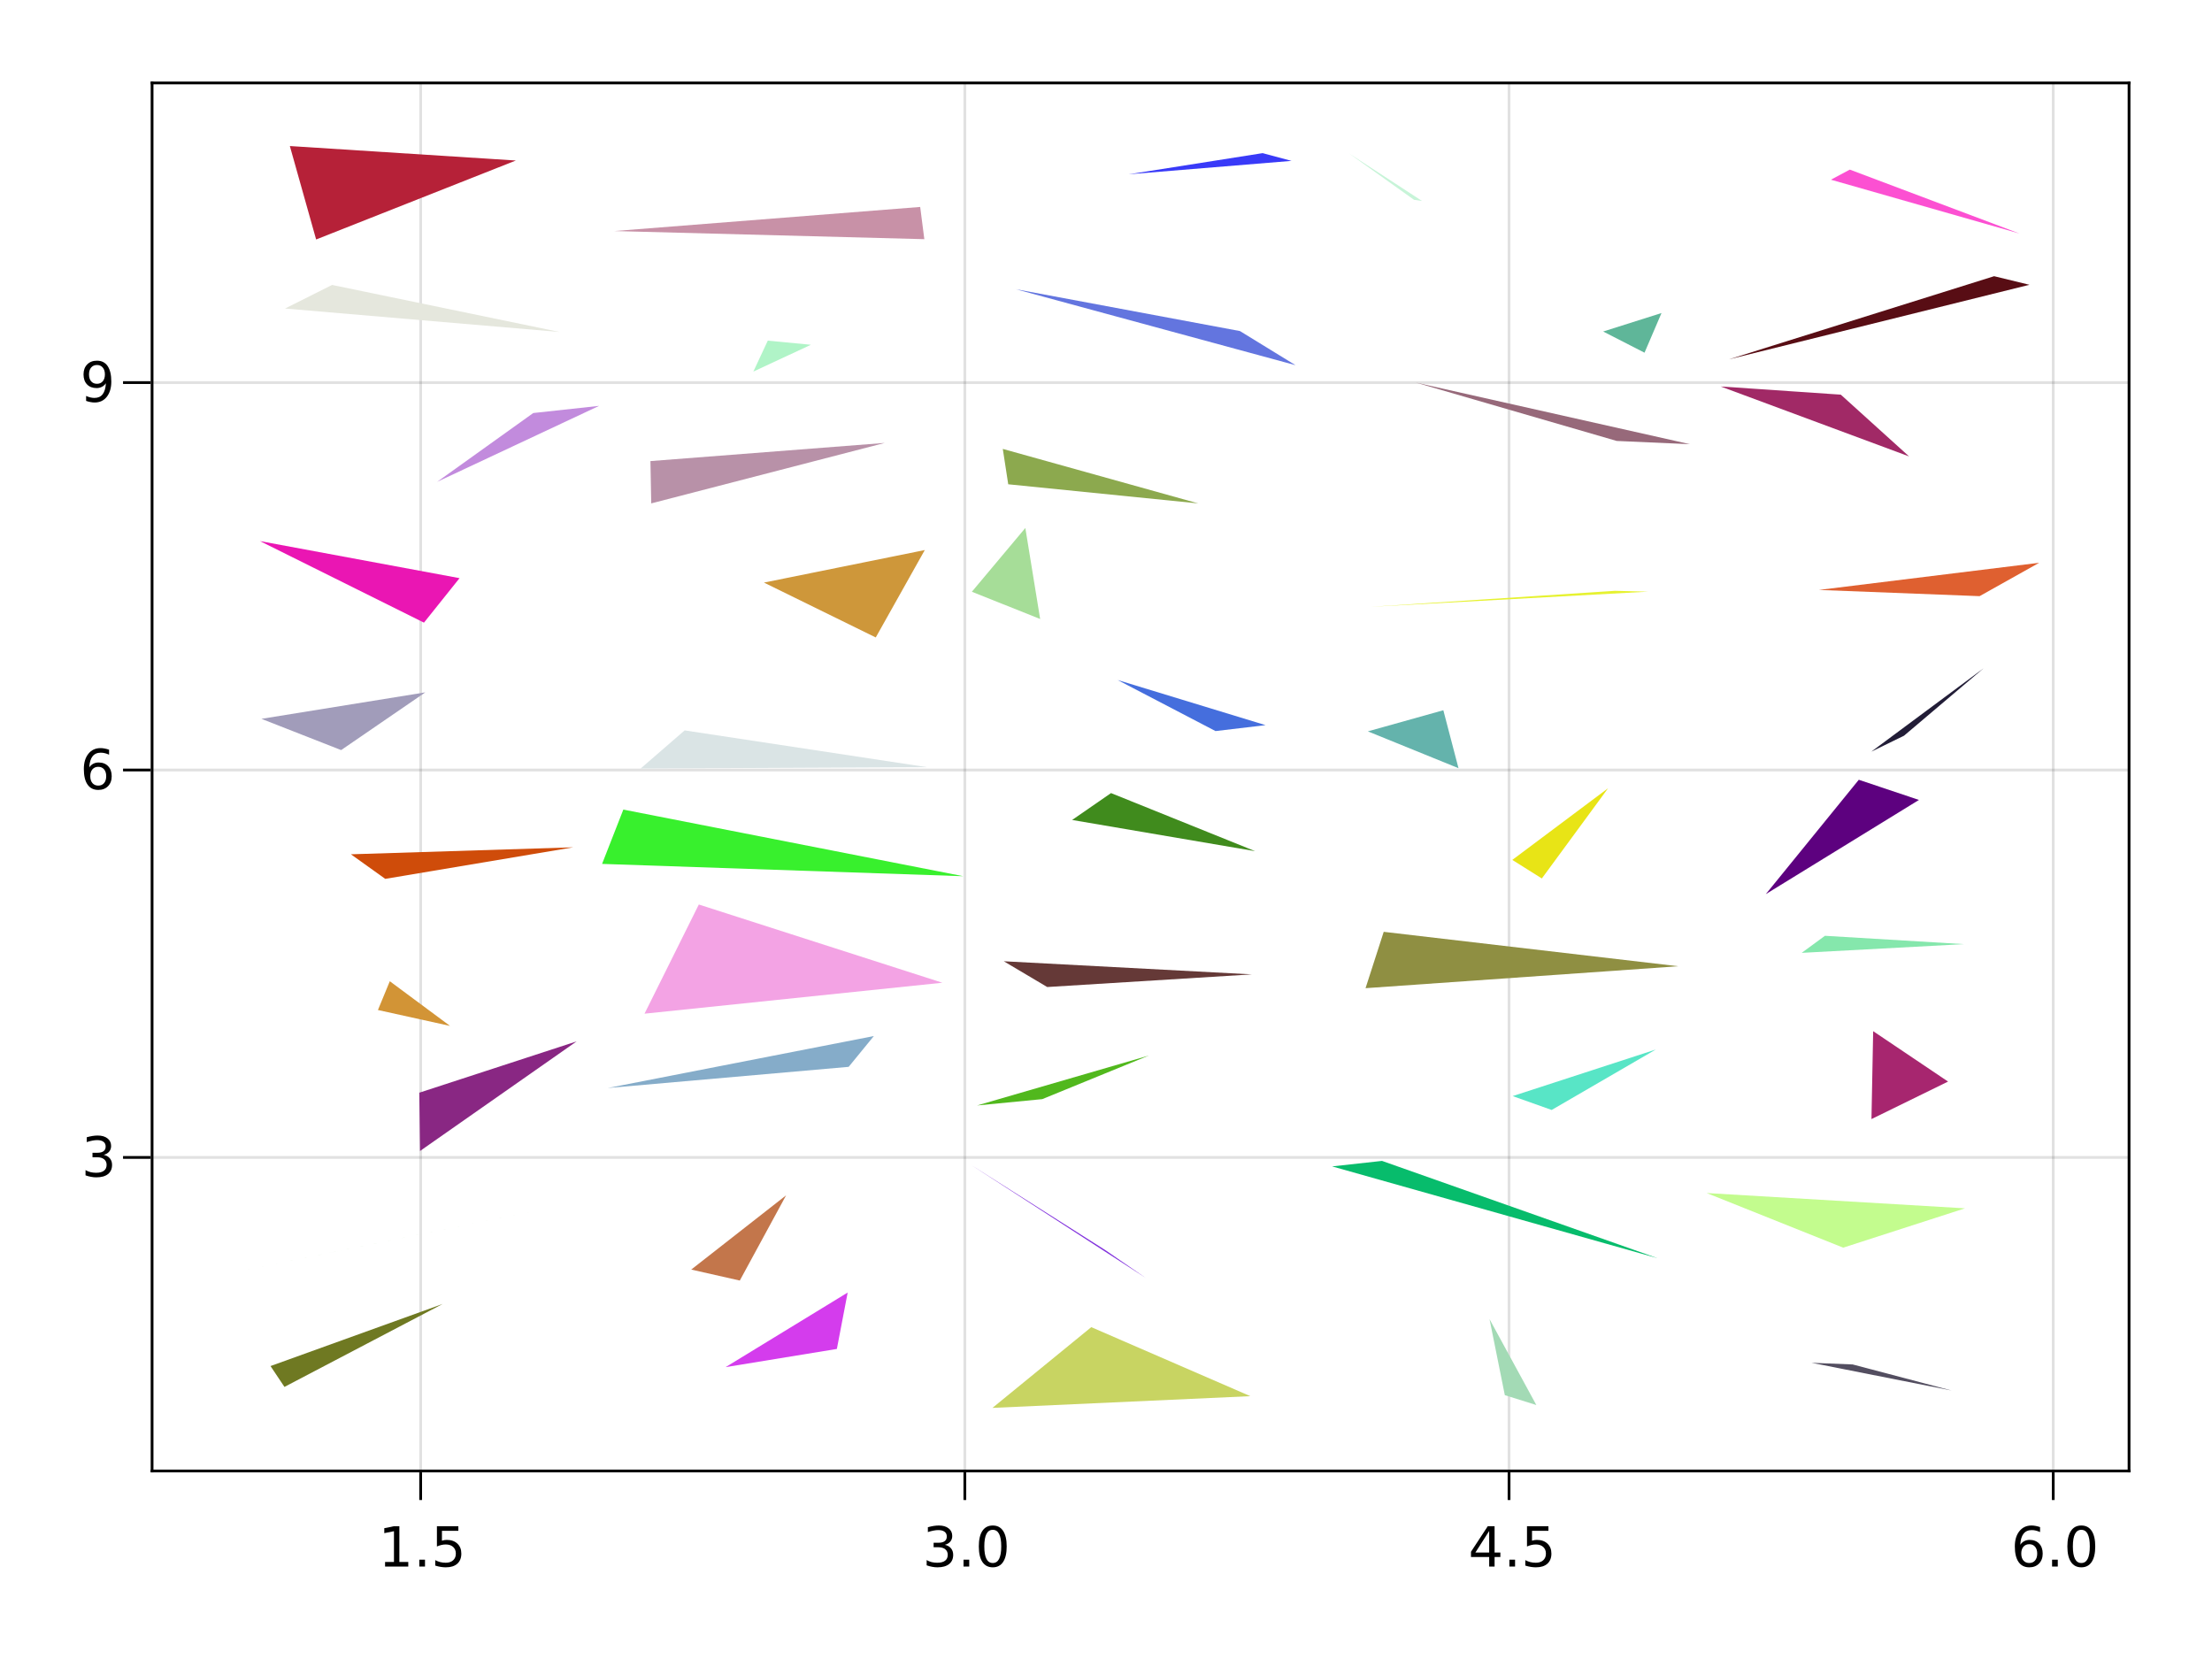 <?xml version="1.0" encoding="UTF-8"?>
<svg xmlns="http://www.w3.org/2000/svg" xmlns:xlink="http://www.w3.org/1999/xlink" width="800pt" height="600pt" viewBox="0 0 800 600" version="1.1">
<defs>
<g>
<symbol overflow="visible" id="glyph0-0">
<path style="stroke:none;" d="M 1 3.531 L 1 -14.109 L 11 -14.109 L 11 3.531 Z M 2.125 2.422 L 9.891 2.422 L 9.891 -12.984 L 2.125 -12.984 Z M 2.125 2.422 "/>
</symbol>
<symbol overflow="visible" id="glyph0-1">
<path style="stroke:none;" d="M 2.484 -1.656 L 5.703 -1.656 L 5.703 -12.781 L 2.203 -12.078 L 2.203 -13.875 L 5.688 -14.578 L 7.656 -14.578 L 7.656 -1.656 L 10.875 -1.656 L 10.875 0 L 2.484 0 Z M 2.484 -1.656 "/>
</symbol>
<symbol overflow="visible" id="glyph0-2">
<path style="stroke:none;" d="M 2.141 -2.484 L 4.203 -2.484 L 4.203 0 L 2.141 0 Z M 2.141 -2.484 "/>
</symbol>
<symbol overflow="visible" id="glyph0-3">
<path style="stroke:none;" d="M 2.156 -14.578 L 9.906 -14.578 L 9.906 -12.922 L 3.969 -12.922 L 3.969 -9.344 C 4.25 -9.445 4.531 -9.52 4.812 -9.562 C 5.102 -9.613 5.395 -9.641 5.688 -9.641 C 7.312 -9.641 8.598 -9.191 9.547 -8.297 C 10.504 -7.41 10.984 -6.203 10.984 -4.672 C 10.984 -3.109 10.492 -1.891 9.516 -1.016 C 8.535 -0.148 7.156 0.281 5.375 0.281 C 4.77 0.281 4.148 0.227 3.516 0.125 C 2.879 0.02 2.223 -0.133 1.547 -0.344 L 1.547 -2.328 C 2.129 -2.004 2.734 -1.766 3.359 -1.609 C 3.984 -1.453 4.645 -1.375 5.344 -1.375 C 6.469 -1.375 7.359 -1.672 8.016 -2.266 C 8.672 -2.859 9 -3.66 9 -4.672 C 9 -5.691 8.672 -6.5 8.016 -7.094 C 7.359 -7.688 6.469 -7.984 5.344 -7.984 C 4.812 -7.984 4.285 -7.922 3.766 -7.797 C 3.242 -7.68 2.707 -7.5 2.156 -7.25 Z M 2.156 -14.578 "/>
</symbol>
<symbol overflow="visible" id="glyph0-4">
<path style="stroke:none;" d="M 8.109 -7.859 C 9.055 -7.66 9.797 -7.238 10.328 -6.594 C 10.859 -5.957 11.125 -5.172 11.125 -4.234 C 11.125 -2.797 10.629 -1.68 9.641 -0.891 C 8.648 -0.109 7.242 0.281 5.422 0.281 C 4.805 0.281 4.176 0.219 3.531 0.094 C 2.883 -0.02 2.219 -0.195 1.531 -0.438 L 1.531 -2.344 C 2.07 -2.02 2.664 -1.773 3.312 -1.609 C 3.969 -1.453 4.648 -1.375 5.359 -1.375 C 6.598 -1.375 7.539 -1.617 8.188 -2.109 C 8.832 -2.598 9.156 -3.305 9.156 -4.234 C 9.156 -5.098 8.852 -5.77 8.25 -6.25 C 7.656 -6.738 6.82 -6.984 5.75 -6.984 L 4.047 -6.984 L 4.047 -8.609 L 5.828 -8.609 C 6.797 -8.609 7.535 -8.801 8.047 -9.188 C 8.555 -9.57 8.812 -10.129 8.812 -10.859 C 8.812 -11.609 8.547 -12.18 8.016 -12.578 C 7.492 -12.984 6.738 -13.188 5.75 -13.188 C 5.207 -13.188 4.625 -13.125 4 -13 C 3.383 -12.883 2.707 -12.707 1.969 -12.469 L 1.969 -14.219 C 2.719 -14.426 3.414 -14.582 4.062 -14.688 C 4.719 -14.789 5.336 -14.844 5.922 -14.844 C 7.422 -14.844 8.602 -14.5 9.469 -13.812 C 10.344 -13.133 10.781 -12.219 10.781 -11.062 C 10.781 -10.258 10.547 -9.578 10.078 -9.016 C 9.617 -8.461 8.961 -8.078 8.109 -7.859 Z M 8.109 -7.859 "/>
</symbol>
<symbol overflow="visible" id="glyph0-5">
<path style="stroke:none;" d="M 6.359 -13.281 C 5.336 -13.281 4.57 -12.781 4.062 -11.781 C 3.551 -10.781 3.297 -9.281 3.297 -7.281 C 3.297 -5.281 3.551 -3.781 4.062 -2.781 C 4.57 -1.781 5.336 -1.281 6.359 -1.281 C 7.379 -1.281 8.145 -1.781 8.656 -2.781 C 9.164 -3.781 9.422 -5.281 9.422 -7.281 C 9.422 -9.281 9.164 -10.781 8.656 -11.781 C 8.145 -12.781 7.379 -13.281 6.359 -13.281 Z M 6.359 -14.844 C 7.992 -14.844 9.238 -14.195 10.094 -12.906 C 10.957 -11.613 11.391 -9.738 11.391 -7.281 C 11.391 -4.82 10.957 -2.945 10.094 -1.656 C 9.238 -0.363 7.992 0.281 6.359 0.281 C 4.723 0.281 3.473 -0.363 2.609 -1.656 C 1.742 -2.945 1.312 -4.82 1.312 -7.281 C 1.312 -9.738 1.742 -11.613 2.609 -12.906 C 3.473 -14.195 4.723 -14.844 6.359 -14.844 Z M 6.359 -14.844 "/>
</symbol>
<symbol overflow="visible" id="glyph0-6">
<path style="stroke:none;" d="M 7.562 -12.859 L 2.578 -5.078 L 7.562 -5.078 Z M 7.047 -14.578 L 9.516 -14.578 L 9.516 -5.078 L 11.609 -5.078 L 11.609 -3.438 L 9.516 -3.438 L 9.516 0 L 7.562 0 L 7.562 -3.438 L 0.984 -3.438 L 0.984 -5.344 Z M 7.047 -14.578 "/>
</symbol>
<symbol overflow="visible" id="glyph0-7">
<path style="stroke:none;" d="M 6.609 -8.078 C 5.723 -8.078 5.02 -7.773 4.5 -7.172 C 3.977 -6.566 3.719 -5.734 3.719 -4.672 C 3.719 -3.629 3.977 -2.801 4.5 -2.188 C 5.02 -1.582 5.723 -1.281 6.609 -1.281 C 7.492 -1.281 8.191 -1.582 8.703 -2.188 C 9.223 -2.801 9.484 -3.629 9.484 -4.672 C 9.484 -5.734 9.223 -6.566 8.703 -7.172 C 8.191 -7.773 7.492 -8.078 6.609 -8.078 Z M 10.516 -14.266 L 10.516 -12.469 C 10.023 -12.695 9.523 -12.875 9.016 -13 C 8.516 -13.125 8.016 -13.188 7.516 -13.188 C 6.211 -13.188 5.219 -12.742 4.531 -11.859 C 3.844 -10.984 3.453 -9.656 3.359 -7.875 C 3.742 -8.445 4.223 -8.883 4.797 -9.188 C 5.379 -9.488 6.02 -9.641 6.719 -9.641 C 8.188 -9.641 9.344 -9.191 10.188 -8.297 C 11.039 -7.41 11.469 -6.203 11.469 -4.672 C 11.469 -3.18 11.023 -1.984 10.141 -1.078 C 9.254 -0.172 8.078 0.281 6.609 0.281 C 4.922 0.281 3.629 -0.363 2.734 -1.656 C 1.836 -2.945 1.391 -4.82 1.391 -7.281 C 1.391 -9.582 1.938 -11.414 3.031 -12.781 C 4.125 -14.156 5.594 -14.844 7.438 -14.844 C 7.938 -14.844 8.438 -14.789 8.938 -14.688 C 9.445 -14.594 9.973 -14.453 10.516 -14.266 Z M 10.516 -14.266 "/>
</symbol>
<symbol overflow="visible" id="glyph0-8">
<path style="stroke:none;" d="M 2.203 -0.297 L 2.203 -2.094 C 2.691 -1.863 3.191 -1.688 3.703 -1.562 C 4.211 -1.438 4.711 -1.375 5.203 -1.375 C 6.504 -1.375 7.492 -1.812 8.172 -2.688 C 8.859 -3.562 9.254 -4.895 9.359 -6.688 C 8.984 -6.125 8.504 -5.691 7.922 -5.391 C 7.336 -5.086 6.695 -4.938 6 -4.938 C 4.539 -4.938 3.383 -5.379 2.531 -6.266 C 1.688 -7.148 1.266 -8.359 1.266 -9.891 C 1.266 -11.379 1.707 -12.578 2.594 -13.484 C 3.477 -14.391 4.656 -14.844 6.125 -14.844 C 7.812 -14.844 9.098 -14.195 9.984 -12.906 C 10.867 -11.613 11.312 -9.738 11.312 -7.281 C 11.312 -4.977 10.766 -3.141 9.672 -1.766 C 8.586 -0.398 7.125 0.281 5.281 0.281 C 4.789 0.281 4.289 0.227 3.781 0.125 C 3.27 0.031 2.742 -0.109 2.203 -0.297 Z M 6.125 -6.484 C 7.008 -6.484 7.707 -6.785 8.219 -7.391 C 8.738 -7.992 9 -8.828 9 -9.891 C 9 -10.93 8.738 -11.754 8.219 -12.359 C 7.707 -12.973 7.008 -13.281 6.125 -13.281 C 5.238 -13.281 4.535 -12.973 4.016 -12.359 C 3.504 -11.754 3.25 -10.93 3.25 -9.891 C 3.25 -8.828 3.504 -7.992 4.016 -7.391 C 4.535 -6.785 5.238 -6.484 6.125 -6.484 Z M 6.125 -6.484 "/>
</symbol>
</g>
</defs>
<g id="surface38634">
<rect x="0" y="0" width="800" height="600" style="fill:rgb(100%,100%,100%);fill-opacity:1;stroke:none;"/>
<path style=" stroke:none;fill-rule:nonzero;fill:rgb(100%,100%,100%);fill-opacity:1;" d="M 55 532 L 770 532 L 770 30 L 55 30 Z M 55 532 "/>
<path style="fill:none;stroke-width:1;stroke-linecap:butt;stroke-linejoin:miter;stroke:rgb(0%,0%,0%);stroke-opacity:0.12;stroke-miterlimit:10;" d="M 152.137 532 L 152.137 30 M 348.949 532 L 348.949 30 M 545.766 532 L 545.766 30 M 742.578 532 L 742.578 30 "/>
<path style="fill:none;stroke-width:1;stroke-linecap:butt;stroke-linejoin:miter;stroke:rgb(0%,0%,0%);stroke-opacity:0.12;stroke-miterlimit:10;" d="M 55 418.602 L 770 418.602 M 55 278.484 L 770 278.484 M 55 138.367 L 770 138.367 "/>
<g style="fill:rgb(0%,0%,0%);fill-opacity:1;">
  <use xlink:href="#glyph0-1" x="136.781" y="566.562"/>
</g>
<g style="fill:rgb(0%,0%,0%);fill-opacity:1;">
  <use xlink:href="#glyph0-2" x="149.504" y="566.562"/>
</g>
<g style="fill:rgb(0%,0%,0%);fill-opacity:1;">
  <use xlink:href="#glyph0-3" x="155.863" y="566.562"/>
</g>
<g style="fill:rgb(0%,0%,0%);fill-opacity:1;">
  <use xlink:href="#glyph0-4" x="333.609" y="566.562"/>
</g>
<g style="fill:rgb(0%,0%,0%);fill-opacity:1;">
  <use xlink:href="#glyph0-2" x="346.332" y="566.562"/>
</g>
<g style="fill:rgb(0%,0%,0%);fill-opacity:1;">
  <use xlink:href="#glyph0-5" x="352.691" y="566.562"/>
</g>
<g style="fill:rgb(0%,0%,0%);fill-opacity:1;">
  <use xlink:href="#glyph0-6" x="531.02" y="566.562"/>
</g>
<g style="fill:rgb(0%,0%,0%);fill-opacity:1;">
  <use xlink:href="#glyph0-2" x="543.742" y="566.562"/>
</g>
<g style="fill:rgb(0%,0%,0%);fill-opacity:1;">
  <use xlink:href="#glyph0-3" x="550.102" y="566.562"/>
</g>
<g style="fill:rgb(0%,0%,0%);fill-opacity:1;">
  <use xlink:href="#glyph0-7" x="727.301" y="566.562"/>
</g>
<g style="fill:rgb(0%,0%,0%);fill-opacity:1;">
  <use xlink:href="#glyph0-2" x="740.023" y="566.562"/>
</g>
<g style="fill:rgb(0%,0%,0%);fill-opacity:1;">
  <use xlink:href="#glyph0-5" x="746.383" y="566.562"/>
</g>
<g style="fill:rgb(0%,0%,0%);fill-opacity:1;">
  <use xlink:href="#glyph0-4" x="29.402" y="425.523"/>
</g>
<g style="fill:rgb(0%,0%,0%);fill-opacity:1;">
  <use xlink:href="#glyph0-7" x="28.93" y="285.406"/>
</g>
<g style="fill:rgb(0%,0%,0%);fill-opacity:1;">
  <use xlink:href="#glyph0-8" x="28.941" y="145.289"/>
</g>
<path style=" stroke:none;fill-rule:nonzero;fill:rgb(43.545%,47.435%,13.461%);fill-opacity:1;" d="M 102.875 501.594 L 160.105 471.594 L 97.832 494.051 Z M 102.875 501.594 "/>
<path style=" stroke:none;fill-rule:nonzero;fill:rgb(72.355%,86.822%,67.54%);fill-opacity:1;" d="M 119.695 452.996 L 87.5 459.566 L 205.262 435.516 Z M 119.695 452.996 "/>
<path style=" stroke:none;fill-rule:nonzero;fill:rgb(53.713%,15.339%,51.551%);fill-opacity:1;" d="M 151.906 416.27 L 151.645 395.188 L 208.555 376.621 Z M 151.906 416.27 "/>
<path style=" stroke:none;fill-rule:nonzero;fill:rgb(82.17%,57.898%,21.183%);fill-opacity:1;" d="M 162.766 371.039 L 140.977 354.875 L 136.684 365.285 Z M 162.766 371.039 "/>
<path style=" stroke:none;fill-rule:nonzero;fill:rgb(81.137%,29.886%,4.007%);fill-opacity:1;" d="M 207.344 306.441 L 126.91 308.965 L 139.328 317.852 Z M 207.344 306.441 "/>
<path style=" stroke:none;fill-rule:nonzero;fill:rgb(63.07%,61.199%,72.885%);fill-opacity:1;" d="M 153.82 250.402 L 94.551 259.977 L 123.379 271.277 Z M 153.82 250.402 "/>
<path style=" stroke:none;fill-rule:nonzero;fill:rgb(91.576%,8.883%,70.307%);fill-opacity:1;" d="M 94.016 195.691 L 166.203 209.098 L 153.332 225.188 Z M 94.016 195.691 "/>
<path style=" stroke:none;fill-rule:nonzero;fill:rgb(75.934%,54.353%,86.467%);fill-opacity:1;" d="M 216.68 146.785 L 192.859 149.379 L 158.086 174.27 Z M 216.68 146.785 "/>
<path style=" stroke:none;fill-rule:nonzero;fill:rgb(89.793%,90.499%,86.435%);fill-opacity:1;" d="M 120.102 103.051 L 202.426 120.074 L 103.082 111.586 Z M 120.102 103.051 "/>
<path style=" stroke:none;fill-rule:nonzero;fill:rgb(71.354%,13.194%,22.237%);fill-opacity:1;" d="M 114.332 86.613 L 186.57 58.051 L 104.828 52.816 Z M 114.332 86.613 "/>
<path style=" stroke:none;fill-rule:nonzero;fill:rgb(82.815%,23.75%,92.656%);fill-opacity:1;" d="M 262.426 494.441 L 306.574 467.469 L 302.664 487.863 Z M 262.426 494.441 "/>
<path style=" stroke:none;fill-rule:nonzero;fill:rgb(76.534%,46.205%,29.396%);fill-opacity:1;" d="M 284.305 432.305 L 267.559 463.129 L 249.992 459.156 Z M 284.305 432.305 "/>
<path style=" stroke:none;fill-rule:nonzero;fill:rgb(51.981%,67.46%,78.902%);fill-opacity:1;" d="M 316.039 374.703 L 219.809 393.492 L 306.934 385.836 Z M 316.039 374.703 "/>
<path style=" stroke:none;fill-rule:nonzero;fill:rgb(95.222%,63.826%,89.211%);fill-opacity:1;" d="M 340.816 355.418 L 233.098 366.613 L 252.738 327.129 Z M 340.816 355.418 "/>
<path style=" stroke:none;fill-rule:nonzero;fill:rgb(22.045%,93.759%,17.937%);fill-opacity:1;" d="M 225.438 292.797 L 348.395 316.898 L 217.75 312.441 Z M 225.438 292.797 "/>
<path style=" stroke:none;fill-rule:nonzero;fill:rgb(85.512%,89.191%,89.627%);fill-opacity:1;" d="M 231.691 277.945 L 335.273 277.457 L 247.613 264.156 Z M 231.691 277.945 "/>
<path style=" stroke:none;fill-rule:nonzero;fill:rgb(80.638%,59.11%,23.004%);fill-opacity:1;" d="M 334.461 198.934 L 316.727 230.543 L 276.293 210.699 Z M 334.461 198.934 "/>
<path style=" stroke:none;fill-rule:nonzero;fill:rgb(72.116%,56.676%,65.796%);fill-opacity:1;" d="M 235.238 166.758 L 235.527 182.059 L 319.988 160.188 Z M 235.238 166.758 "/>
<path style=" stroke:none;fill-rule:nonzero;fill:rgb(68.872%,95.38%,77.878%);fill-opacity:1;" d="M 272.461 134.391 L 277.68 123.199 L 293.27 124.691 Z M 272.461 134.391 "/>
<path style=" stroke:none;fill-rule:nonzero;fill:rgb(78.456%,57.011%,65.485%);fill-opacity:1;" d="M 222.168 83.559 L 332.797 74.844 L 334.297 86.504 Z M 222.168 83.559 "/>
<path style=" stroke:none;fill-rule:nonzero;fill:rgb(78.369%,82.816%,38.343%);fill-opacity:1;" d="M 358.93 509.184 L 452.207 504.941 L 394.672 479.98 Z M 358.93 509.184 "/>
<path style=" stroke:none;fill-rule:nonzero;fill:rgb(50.835%,19.62%,86.66%);fill-opacity:1;" d="M 351.055 421.219 L 414.48 462.25 L 399.832 452.172 Z M 351.055 421.219 "/>
<path style=" stroke:none;fill-rule:nonzero;fill:rgb(31.683%,71.881%,11.645%);fill-opacity:1;" d="M 376.949 397.516 L 415.48 381.758 L 353.379 399.801 Z M 376.949 397.516 "/>
<path style=" stroke:none;fill-rule:nonzero;fill:rgb(39.509%,22.588%,21.551%);fill-opacity:1;" d="M 363.031 347.652 L 452.75 352.398 L 378.746 356.973 Z M 363.031 347.652 "/>
<path style=" stroke:none;fill-rule:nonzero;fill:rgb(25.378%,54.579%,11.474%);fill-opacity:1;" d="M 401.816 286.828 L 453.93 307.832 L 387.75 296.551 Z M 401.816 286.828 "/>
<path style=" stroke:none;fill-rule:nonzero;fill:rgb(26.99%,43.349%,86.674%);fill-opacity:1;" d="M 404.199 245.934 L 457.707 262.258 L 439.613 264.402 Z M 404.199 245.934 "/>
<path style=" stroke:none;fill-rule:nonzero;fill:rgb(65.153%,86.58%,59.64%);fill-opacity:1;" d="M 376.184 223.871 L 351.488 214.012 L 370.828 190.953 Z M 376.184 223.871 "/>
<path style=" stroke:none;fill-rule:nonzero;fill:rgb(54.723%,66.027%,30.485%);fill-opacity:1;" d="M 362.672 162.355 L 433.375 182.066 L 364.641 175.148 Z M 362.672 162.355 "/>
<path style=" stroke:none;fill-rule:nonzero;fill:rgb(38.846%,45.862%,87.233%);fill-opacity:1;" d="M 468.539 132.07 L 367.352 104.59 L 448.441 119.73 Z M 468.539 132.07 "/>
<path style=" stroke:none;fill-rule:nonzero;fill:rgb(22.587%,23.012%,97.104%);fill-opacity:1;" d="M 456.648 55.383 L 408.188 63.031 L 467.098 58.184 Z M 456.648 55.383 "/>
<path style=" stroke:none;fill-rule:nonzero;fill:rgb(63.959%,85.517%,70.84%);fill-opacity:1;" d="M 544.242 504.582 L 538.707 477.074 L 555.637 508.148 Z M 544.242 504.582 "/>
<path style=" stroke:none;fill-rule:nonzero;fill:rgb(2.896%,73.516%,42.48%);fill-opacity:1;" d="M 499.824 419.855 L 599.543 455.062 L 481.777 421.844 Z M 499.824 419.855 "/>
<path style=" stroke:none;fill-rule:nonzero;fill:rgb(34.754%,89.458%,77.378%);fill-opacity:1;" d="M 561.18 401.434 L 598.836 379.574 L 547.074 396.418 Z M 561.18 401.434 "/>
<path style=" stroke:none;fill-rule:nonzero;fill:rgb(56.103%,56.105%,25.974%);fill-opacity:1;" d="M 500.441 337.008 L 607 349.457 L 493.867 357.387 Z M 500.441 337.008 "/>
<path style=" stroke:none;fill-rule:nonzero;fill:rgb(90.762%,89.419%,8.903%);fill-opacity:1;" d="M 557.629 317.707 L 546.945 311 L 581.59 285.07 Z M 557.629 317.707 "/>
<path style=" stroke:none;fill-rule:nonzero;fill:rgb(39.135%,70.219%,67.463%);fill-opacity:1;" d="M 522 256.867 L 494.703 264.508 L 527.488 277.828 Z M 522 256.867 "/>
<path style=" stroke:none;fill-rule:nonzero;fill:rgb(89.871%,94.618%,18.881%);fill-opacity:1;" d="M 596.102 213.98 L 584.062 213.676 L 495.711 219.469 Z M 596.102 213.98 "/>
<path style=" stroke:none;fill-rule:nonzero;fill:rgb(59.264%,41.175%,47.898%);fill-opacity:1;" d="M 611.184 160.645 L 584.691 159.473 L 512.043 138.367 Z M 611.184 160.645 "/>
<path style=" stroke:none;fill-rule:nonzero;fill:rgb(37.478%,71.228%,60.071%);fill-opacity:1;" d="M 600.906 113.215 L 594.762 127.555 L 579.805 119.895 Z M 600.906 113.215 "/>
<path style=" stroke:none;fill-rule:nonzero;fill:rgb(78.105%,95.535%,84.496%);fill-opacity:1;" d="M 487.875 55.465 L 514.297 72.684 L 511.41 72.27 Z M 487.875 55.465 "/>
<path style=" stroke:none;fill-rule:nonzero;fill:rgb(32.759%,30.517%,37.55%);fill-opacity:1;" d="M 670.039 493.473 L 705.816 502.898 L 655.156 492.871 Z M 670.039 493.473 "/>
<path style=" stroke:none;fill-rule:nonzero;fill:rgb(76.311%,98.474%,55.769%);fill-opacity:1;" d="M 666.617 451.234 L 617.219 431.477 L 710.672 437.008 Z M 666.617 451.234 "/>
<path style=" stroke:none;fill-rule:nonzero;fill:rgb(65.466%,15.073%,43.723%);fill-opacity:1;" d="M 704.543 391.164 L 676.84 404.73 L 677.457 372.938 Z M 704.543 391.164 "/>
<path style=" stroke:none;fill-rule:nonzero;fill:rgb(52.172%,90.42%,67.339%);fill-opacity:1;" d="M 660.02 338.441 L 651.609 344.613 L 710.297 341.457 Z M 660.02 338.441 "/>
<path style=" stroke:none;fill-rule:nonzero;fill:rgb(36.346%,0.504%,49.951%);fill-opacity:1;" d="M 694.016 289.309 L 672.258 282.012 L 638.629 323.375 Z M 694.016 289.309 "/>
<path style=" stroke:none;fill-rule:nonzero;fill:rgb(13.283%,11.447%,21.672%);fill-opacity:1;" d="M 676.777 271.848 L 688.605 266.082 L 717.379 241.707 Z M 676.777 271.848 "/>
<path style=" stroke:none;fill-rule:nonzero;fill:rgb(87.364%,37.851%,19.1%);fill-opacity:1;" d="M 737.5 203.535 L 657.82 213.359 L 715.945 215.609 Z M 737.5 203.535 "/>
<path style=" stroke:none;fill-rule:nonzero;fill:rgb(62.978%,16.333%,40.155%);fill-opacity:1;" d="M 690.441 165.066 L 665.758 142.738 L 622.316 139.777 Z M 690.441 165.066 "/>
<path style=" stroke:none;fill-rule:nonzero;fill:rgb(34.636%,5.461%,7.918%);fill-opacity:1;" d="M 625.344 129.945 L 721.195 99.891 L 733.973 102.996 Z M 625.344 129.945 "/>
<path style=" stroke:none;fill-rule:nonzero;fill:rgb(98.455%,31.327%,82.136%);fill-opacity:1;" d="M 662.18 64.992 L 730.414 84.473 L 669.016 61.344 Z M 662.18 64.992 "/>
<path style="fill:none;stroke-width:1;stroke-linecap:butt;stroke-linejoin:miter;stroke:rgb(0%,0%,0%);stroke-opacity:1;stroke-miterlimit:10;" d="M 152.137 532.5 L 152.137 542.5 M 348.949 532.5 L 348.949 542.5 M 545.766 532.5 L 545.766 542.5 M 742.578 532.5 L 742.578 542.5 "/>
<path style="fill:none;stroke-width:1;stroke-linecap:butt;stroke-linejoin:miter;stroke:rgb(0%,0%,0%);stroke-opacity:1;stroke-miterlimit:10;" d="M 54.5 418.602 L 44.5 418.602 M 54.5 278.484 L 44.5 278.484 M 54.5 138.367 L 44.5 138.367 "/>
<path style="fill:none;stroke-width:1;stroke-linecap:butt;stroke-linejoin:miter;stroke:rgb(0%,0%,0%);stroke-opacity:1;stroke-miterlimit:10;" d="M 54.5 532 L 770.5 532 "/>
<path style="fill:none;stroke-width:1;stroke-linecap:butt;stroke-linejoin:miter;stroke:rgb(0%,0%,0%);stroke-opacity:1;stroke-miterlimit:10;" d="M 55 532.5 L 55 29.5 "/>
<path style="fill:none;stroke-width:1;stroke-linecap:butt;stroke-linejoin:miter;stroke:rgb(0%,0%,0%);stroke-opacity:1;stroke-miterlimit:10;" d="M 54.5 30 L 770.5 30 "/>
<path style="fill:none;stroke-width:1;stroke-linecap:butt;stroke-linejoin:miter;stroke:rgb(0%,0%,0%);stroke-opacity:1;stroke-miterlimit:10;" d="M 770 532.5 L 770 29.5 "/>
</g>
</svg>
